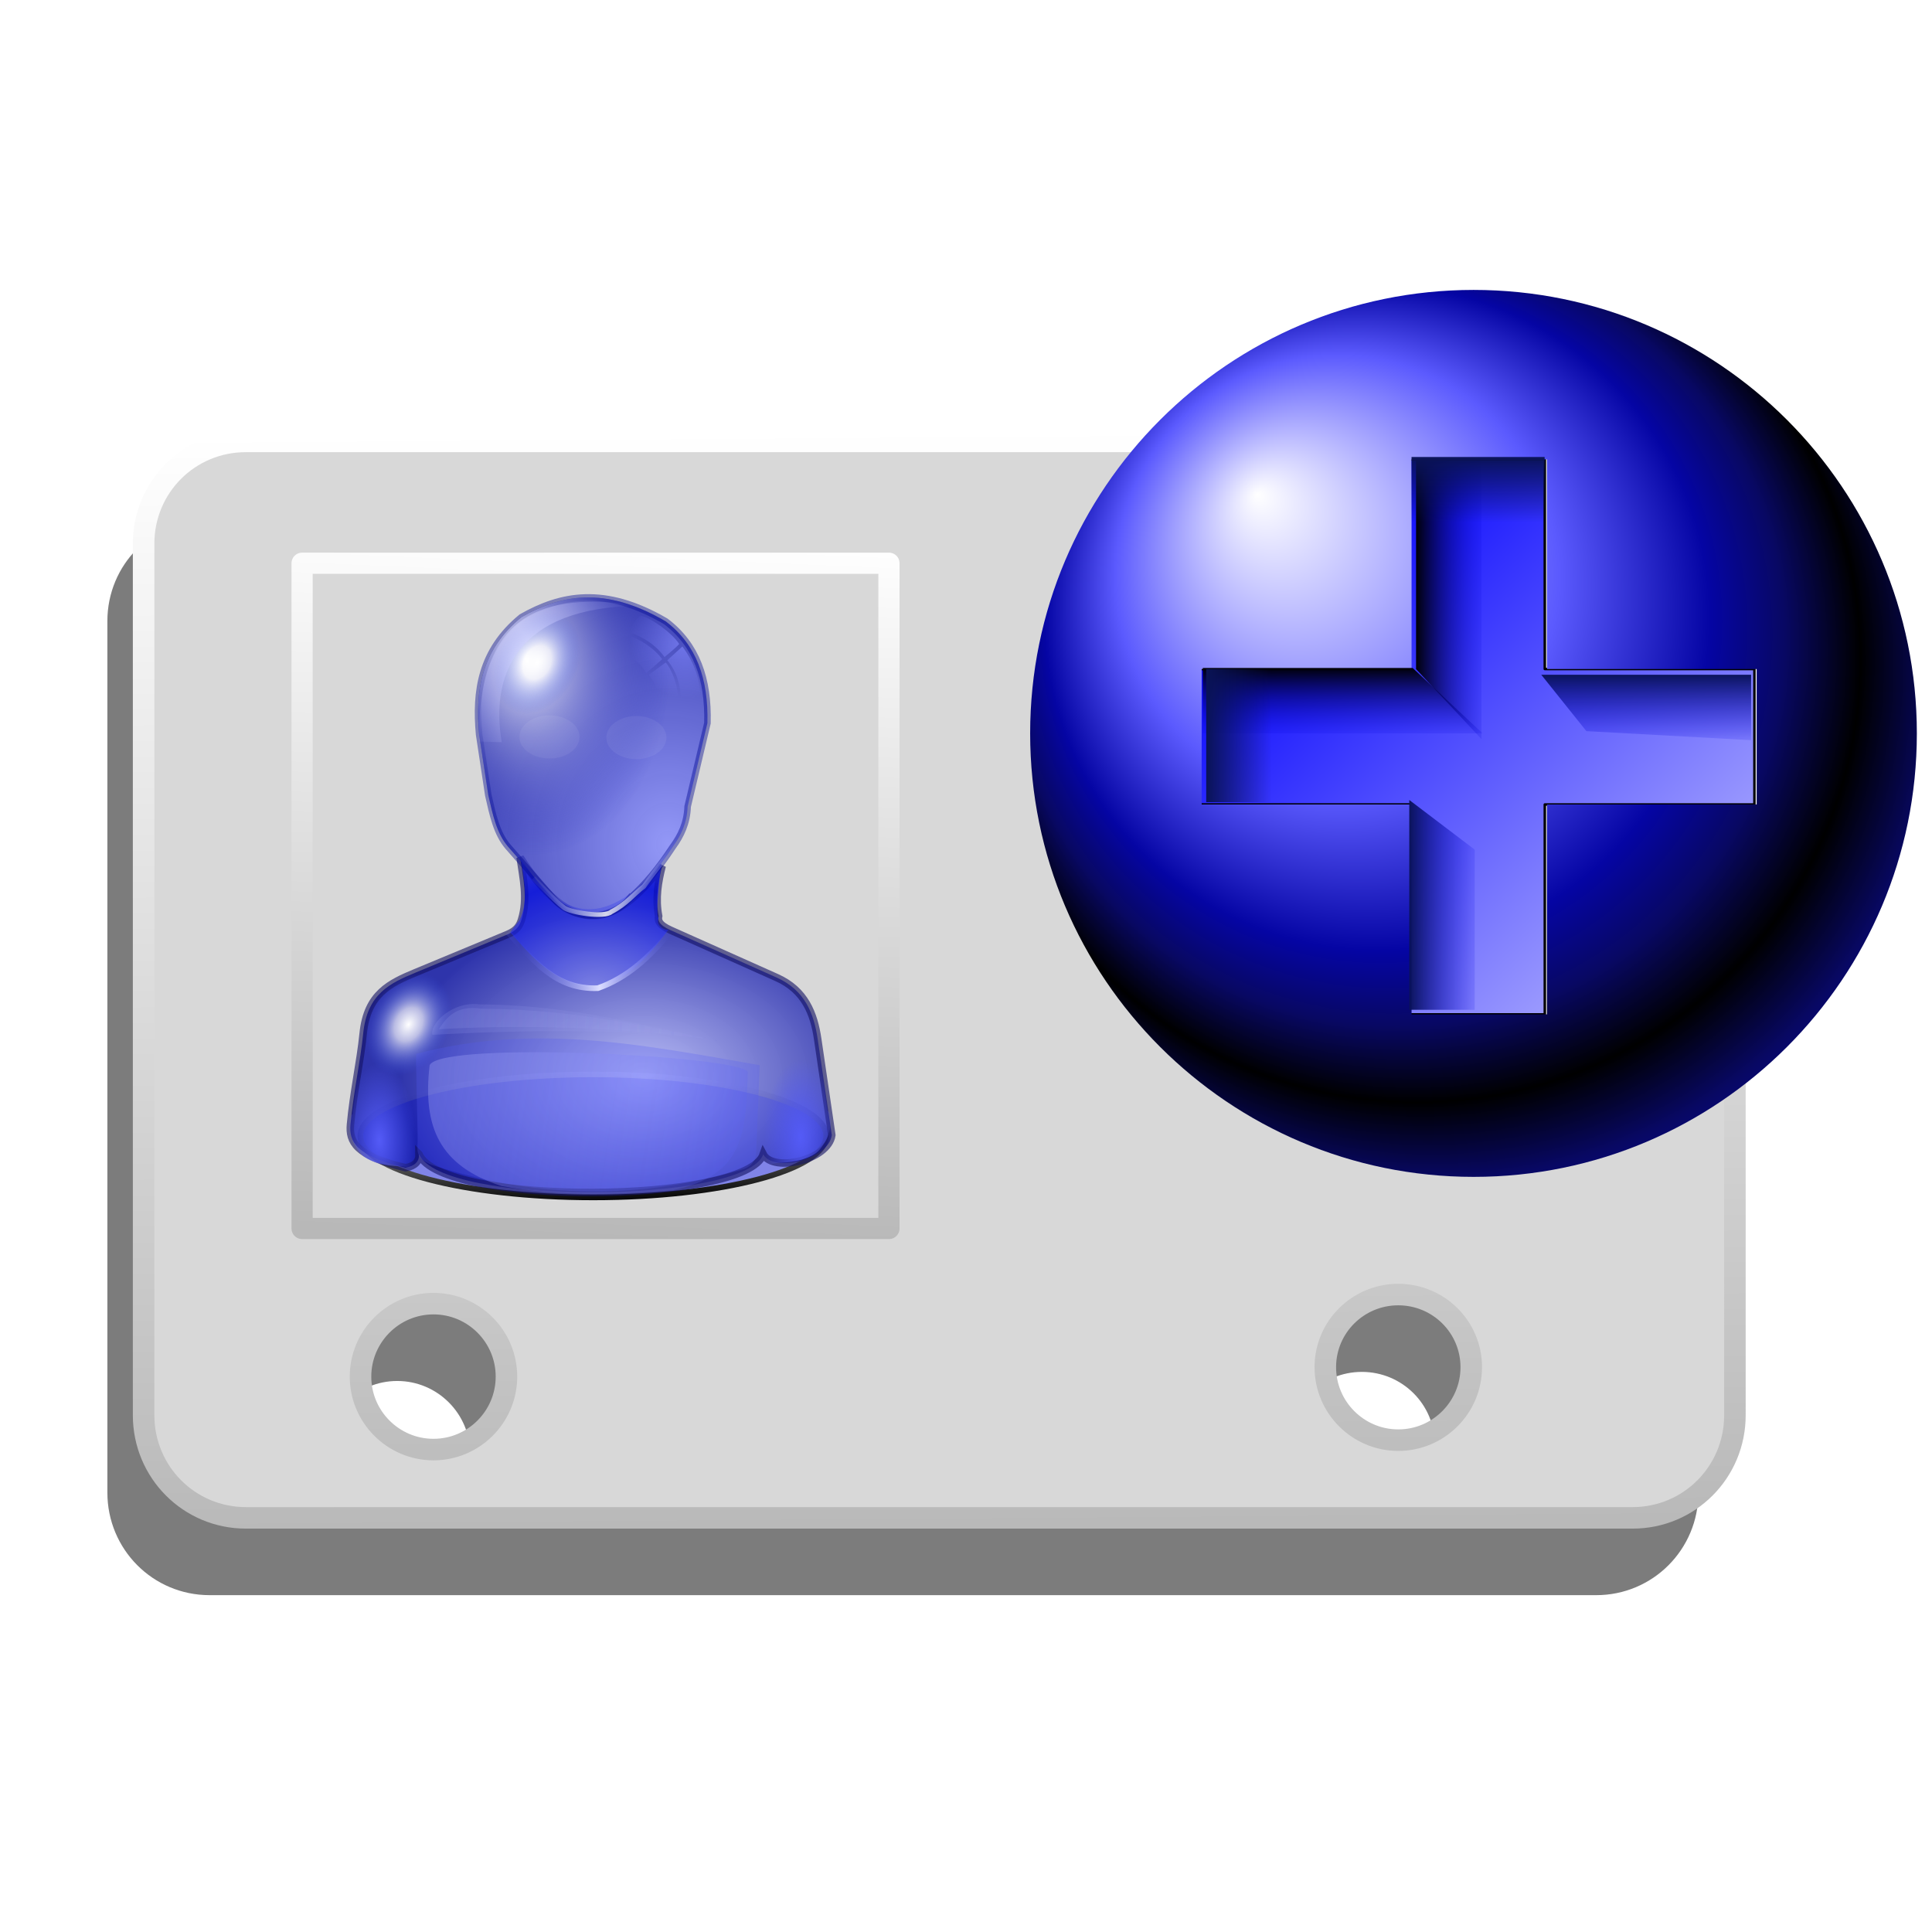 <?xml version="1.0" encoding="UTF-8" standalone="no"?>
<svg xmlns:dc="http://purl.org/dc/elements/1.1/" xmlns:cc="http://creativecommons.org/ns#" xmlns:rdf="http://www.w3.org/1999/02/22-rdf-syntax-ns#" xmlns:svg="http://www.w3.org/2000/svg" xmlns="http://www.w3.org/2000/svg" xmlns:xlink="http://www.w3.org/1999/xlink" xmlns:sodipodi="http://sodipodi.sourceforge.net/DTD/sodipodi-0.dtd" xmlns:inkscape="http://www.inkscape.org/namespaces/inkscape" inkscape:output_extension="org.inkscape.output.svg.inkscape" sodipodi:docname="contact-new.svg" version="1.0" height="256" width="256" inkscape:version="1.0 (4035a4f, 2020-05-01)" sodipodi:version="0.32" id="svg2482">
 <defs id="defs2485">
  <linearGradient id="linearGradient3511" inkscape:collect="always">
   <stop id="stop3513" stop-color="#b8b8b8" stop-opacity="1"/>
   <stop id="stop3515" offset="1" stop-color="#ffffff" stop-opacity="1"/>
  </linearGradient>
  <filter id="filter3593" inkscape:collect="always">
   <feGaussianBlur id="feGaussianBlur3595" stdDeviation="2.293" inkscape:collect="always"/>
  </filter>
  <linearGradient inkscape:collect="always" id="linearGradient3387">
   <stop id="stop3389" stop-color="#000000" stop-opacity="1"/>
   <stop offset="1" id="stop3391" stop-color="#ffffff" stop-opacity="1"/>
  </linearGradient>
  <linearGradient y2="48.29" x2="103.62" y1="175.8" x1="104.56" gradientTransform="matrix(1.156,0,0,1.156,-13.873,1.231)" gradientUnits="userSpaceOnUse" id="linearGradient3376" xlink:href="#linearGradient3511" inkscape:collect="always"/>
  <linearGradient y2="62.815" x2="84.85" y1="129.59" x1="81.926" gradientTransform="matrix(1.403,0,0,1.403,-36.06,-17.685)" gradientUnits="userSpaceOnUse" id="linearGradient3394" xlink:href="#linearGradient3511" inkscape:collect="always"/>
  <linearGradient inkscape:collect="always" id="linearGradient1579">
   <stop id="stop1575" stop-color="#d5d7eb" stop-opacity="1"/>
   <stop offset="1" id="stop1577" stop-color="#7d88f3" stop-opacity="0"/>
  </linearGradient>
  <linearGradient inkscape:collect="always" id="linearGradient1569">
   <stop id="stop1565" stop-color="#dcdeff" stop-opacity="1"/>
   <stop offset="1" id="stop1567" stop-color="#5159e8" stop-opacity="0"/>
  </linearGradient>
  <linearGradient inkscape:collect="always" id="linearGradient1551">
   <stop id="stop1547" stop-color="#8288ff" stop-opacity="0.653"/>
   <stop offset="1" id="stop1549" stop-color="#8288ff" stop-opacity="0"/>
  </linearGradient>
  <linearGradient inkscape:collect="always" id="linearGradient1523">
   <stop id="stop1519" stop-color="#d0d2ff" stop-opacity="0.627"/>
   <stop offset="1" id="stop1521" stop-color="#b2b5ff" stop-opacity="0"/>
  </linearGradient>
  <linearGradient inkscape:collect="always" id="linearGradient1511">
   <stop id="stop1507" stop-color="#b2b5ff" stop-opacity="0.142"/>
   <stop offset="1" id="stop1509" stop-color="#b2b5ff" stop-opacity="0"/>
  </linearGradient>
  <linearGradient inkscape:collect="always" id="linearGradient1497">
   <stop id="stop1493" stop-color="#545bf7" stop-opacity="1"/>
   <stop offset="1" id="stop1495" stop-color="#545bf7" stop-opacity="0"/>
  </linearGradient>
  <linearGradient inkscape:collect="always" id="linearGradient1478">
   <stop id="stop1474" stop-color="#b2b5ff" stop-opacity="0.306"/>
   <stop offset="1" id="stop1476" stop-color="#545bf7" stop-opacity="0.209"/>
  </linearGradient>
  <linearGradient inkscape:collect="always" id="linearGradient863">
   <stop id="stop859" stop-color="#ffffff" stop-opacity="1"/>
   <stop id="stop867" offset="0.326" stop-color="#ffffff" stop-opacity="0.671"/>
   <stop offset="1" id="stop861" stop-color="#3555f0" stop-opacity="0"/>
  </linearGradient>
  <linearGradient id="linearGradient851" inkscape:collect="always">
   <stop id="stop847" stop-color="#ffffff" stop-opacity="1"/>
   <stop offset="0.072" id="stop853" stop-color="#ffffff" stop-opacity="0.831"/>
   <stop id="stop849" offset="1" stop-color="#080fa7" stop-opacity="0"/>
  </linearGradient>
  <linearGradient inkscape:collect="always" id="linearGradient839">
   <stop id="stop835" stop-color="#afb3ff" stop-opacity="0.749"/>
   <stop offset="1" id="stop837" stop-color="#00079f" stop-opacity="0.787"/>
  </linearGradient>
  <linearGradient inkscape:collect="always" id="linearGradient1486">
   <stop id="stop1482" stop-color="#8288ff" stop-opacity="0.796"/>
   <stop offset="1" id="stop1484" stop-color="#080fa7" stop-opacity="0.761"/>
  </linearGradient>
  <linearGradient inkscape:collect="always" id="linearGradient1466">
   <stop id="stop1462" stop-color="#8a8ff8" stop-opacity="0.5"/>
   <stop offset="1" id="stop1464" stop-color="#000bff" stop-opacity="0.534"/>
  </linearGradient>
  <linearGradient inkscape:collect="always" xlink:href="#linearGradient3387" id="linearGradient1454" x1="33.06" y1="294.74" x2="32.602" y2="280.25" gradientUnits="userSpaceOnUse" gradientTransform="translate(0,0.453)"/>
  <radialGradient inkscape:collect="always" xlink:href="#linearGradient1466" id="radialGradient1478" cx="32.98" cy="273.41" fx="32.98" fy="273.41" r="8.452" gradientTransform="matrix(1.696,-0.073,0.058,1.352,-38.947,-95.238)" gradientUnits="userSpaceOnUse" spreadMethod="reflect"/>
  <radialGradient inkscape:collect="always" xlink:href="#linearGradient1486" id="radialGradient1488" cx="40.739" cy="254.17" fx="40.739" fy="254.17" r="12.598" gradientTransform="matrix(0.086,-2.161,1.877,0.075,-439.762,325.681)" gradientUnits="userSpaceOnUse"/>
  <radialGradient inkscape:collect="always" xlink:href="#linearGradient839" id="radialGradient841" cx="38.22" cy="284.02" fx="38.22" fy="284.02" r="26.11" gradientTransform="matrix(1,0,0,0.697,0,83.672)" gradientUnits="userSpaceOnUse"/>
  <radialGradient inkscape:collect="always" xlink:href="#linearGradient851" id="radialGradient845" gradientUnits="userSpaceOnUse" gradientTransform="matrix(-1.206,0.085,-0.117,-1.651,114.244,638.818)" cx="49.5" cy="245.85" fx="49.5" fy="245.85" r="12.598"/>
  <radialGradient inkscape:collect="always" xlink:href="#linearGradient863" id="radialGradient865" cx="26.565" cy="237.61" fx="26.565" fy="237.61" r="4.302" gradientTransform="matrix(1,0,0,1.342,107.613,-121.283)" gradientUnits="userSpaceOnUse"/>
  <radialGradient inkscape:collect="always" xlink:href="#linearGradient863" id="radialGradient1468" gradientUnits="userSpaceOnUse" gradientTransform="matrix(1,0,0,1.342,113.426,-80.689)" cx="26.565" cy="237.61" fx="26.565" fy="237.61" r="4.302"/>
  <linearGradient inkscape:collect="always" xlink:href="#linearGradient1478" id="linearGradient1480" x1="-42.08" y1="281.1" x2="-7.263" y2="286.45" gradientUnits="userSpaceOnUse" gradientTransform="translate(58.262,-0.302)"/>
  <radialGradient inkscape:collect="always" xlink:href="#linearGradient1497" id="radialGradient1499" cx="10.02" cy="285.57" fx="10.02" fy="285.57" r="3.922" gradientTransform="matrix(1,0,0,2.109,0,-313.92)" gradientUnits="userSpaceOnUse"/>
  <radialGradient inkscape:collect="always" xlink:href="#linearGradient1497" id="radialGradient1503" gradientUnits="userSpaceOnUse" gradientTransform="matrix(-1,0,0,2.109,65.022,-314.297)" cx="10.02" cy="285.57" fx="10.02" fy="285.57" r="3.922"/>
  <linearGradient inkscape:collect="always" xlink:href="#linearGradient1511" id="linearGradient1513" x1="-41.24" y1="277.12" x2="-12.579" y2="277.87" gradientUnits="userSpaceOnUse" gradientTransform="translate(59.997,-1.811)"/>
  <linearGradient inkscape:collect="always" xlink:href="#linearGradient1523" id="linearGradient1525" x1="-31.08" y1="237.58" x2="-21.489" y2="231.54" gradientUnits="userSpaceOnUse" spreadMethod="reflect" gradientTransform="translate(58.035,-0.83)"/>
  <radialGradient inkscape:collect="always" xlink:href="#linearGradient1551" id="radialGradient1553" cx="-16.179" cy="235.02" fx="-16.179" fy="235.02" r="4.623" gradientTransform="matrix(-0.99,0.761,-0.795,-1.034,154.717,490.309)" gradientUnits="userSpaceOnUse"/>
  <radialGradient inkscape:collect="always" xlink:href="#linearGradient1551" id="radialGradient1555" gradientUnits="userSpaceOnUse" gradientTransform="matrix(-0.99,0.761,-0.795,-1.034,154.717,490.309)" cx="-16.179" cy="235.02" fx="-16.179" fy="235.02" r="4.623"/>
  <radialGradient inkscape:collect="always" xlink:href="#linearGradient1551" id="radialGradient1557" gradientUnits="userSpaceOnUse" gradientTransform="matrix(-0.99,0.761,-0.795,-1.034,154.717,490.309)" cx="-16.179" cy="235.02" fx="-16.179" fy="235.02" r="4.623"/>
  <radialGradient inkscape:collect="always" xlink:href="#linearGradient1551" id="radialGradient1559" gradientUnits="userSpaceOnUse" gradientTransform="matrix(-0.99,0.761,-0.795,-1.034,154.717,490.309)" cx="-16.179" cy="235.02" fx="-16.179" fy="235.02" r="4.623"/>
  <radialGradient inkscape:collect="always" xlink:href="#linearGradient1551" id="radialGradient1561" gradientUnits="userSpaceOnUse" gradientTransform="matrix(-0.99,0.761,-0.795,-1.034,154.717,490.309)" cx="-16.179" cy="235.02" fx="-16.179" fy="235.02" r="4.623"/>
  <linearGradient inkscape:collect="always" xlink:href="#linearGradient1569" id="linearGradient1571" x1="33.36" y1="269.59" x2="41.44" y2="269.06" gradientUnits="userSpaceOnUse" spreadMethod="reflect"/>
  <linearGradient inkscape:collect="always" xlink:href="#linearGradient1579" id="linearGradient1581" x1="34" y1="260.75" x2="42.31" y2="260.22" gradientUnits="userSpaceOnUse" spreadMethod="reflect"/>
  <filter inkscape:collect="always" id="filter1583" x="-0.015" width="1.03" y="-0.057" height="1.115" color-interpolation-filters="sRGB">
   <feGaussianBlur inkscape:collect="always" stdDeviation="0.314" id="feGaussianBlur1585"/>
  </filter>
  <linearGradient y2="277.87" x2="-12.579" y1="277.12" x1="-41.24" gradientTransform="translate(59.997,-1.811)" gradientUnits="userSpaceOnUse" id="linearGradient1408" xlink:href="#linearGradient1511" inkscape:collect="always"/>
  <linearGradient inkscape:collect="always" id="linearGradient2886-1">
   <stop id="stop2888-2" stop-color="#0200fe" stop-opacity="1"/>
   <stop offset="1" id="stop2890-7" stop-color="#b3b2fe" stop-opacity="1"/>
  </linearGradient>
  <linearGradient inkscape:collect="always" id="linearGradient2874-0">
   <stop id="stop2876-9" stop-color="#0a1356" stop-opacity="1"/>
   <stop offset="1" id="stop2878-3" stop-color="#0a1356" stop-opacity="0"/>
  </linearGradient>
  <linearGradient id="linearGradient2866-6" inkscape:collect="always">
   <stop id="stop2868-0" stop-color="#0a1356" stop-opacity="1"/>
   <stop id="stop2870-6" offset="1" stop-color="#0200fe" stop-opacity="0"/>
  </linearGradient>
  <linearGradient inkscape:collect="always" id="linearGradient2845-2">
   <stop id="stop2847-6" stop-color="black" stop-opacity="1"/>
   <stop offset="1" id="stop2849-1" stop-color="#0200fe" stop-opacity="0"/>
  </linearGradient>
  <linearGradient id="linearGradient2760-8">
   <stop id="stop2762-7" stop-color="white" stop-opacity="1"/>
   <stop id="stop2768-9" offset="0.5" stop-color="#5b5afe" stop-opacity="1"/>
   <stop id="stop2772-2" offset="0.75" stop-color="#0505a4" stop-opacity="1"/>
   <stop offset="0.875" id="stop2776-0" stop-color="#080863" stop-opacity="1"/>
   <stop offset="1" id="stop2764-2" stop-color="black" stop-opacity="1"/>
  </linearGradient>
  <radialGradient inkscape:collect="always" xlink:href="#linearGradient2760-8" id="radialGradient2766" cx="59.27" cy="55.31" fx="39.836" fy="35.32" r="53.799" gradientUnits="userSpaceOnUse" spreadMethod="reflect"/>
  <linearGradient inkscape:collect="always" xlink:href="#linearGradient2845-2" id="linearGradient2851" x1="58.988" y1="43.811" x2="68.32" y2="43.811" gradientUnits="userSpaceOnUse"/>
  <linearGradient inkscape:collect="always" xlink:href="#linearGradient2845-2" id="linearGradient2856" gradientUnits="userSpaceOnUse" x1="58.988" y1="43.811" x2="68.32" y2="43.811" gradientTransform="matrix(0,1,1,0,2.185,-2.732)"/>
  <linearGradient inkscape:collect="always" xlink:href="#linearGradient2866-6" id="linearGradient2860" gradientUnits="userSpaceOnUse" gradientTransform="rotate(90,66.393,64.482)" x1="58.988" y1="43.811" x2="68.32" y2="43.811"/>
  <linearGradient inkscape:collect="always" xlink:href="#linearGradient2866-6" id="linearGradient2864" gradientUnits="userSpaceOnUse" x1="58.988" y1="43.811" x2="68.32" y2="43.811" gradientTransform="matrix(1,0,0,-1,-0.821,128.964)"/>
  <linearGradient inkscape:collect="always" xlink:href="#linearGradient2874-0" id="linearGradient2880" x1="33.676" y1="64.62" x2="41.615" y2="64.62" gradientUnits="userSpaceOnUse"/>
  <linearGradient inkscape:collect="always" xlink:href="#linearGradient2874-0" id="linearGradient2884" gradientUnits="userSpaceOnUse" x1="33.676" y1="64.62" x2="41.615" y2="64.62" gradientTransform="translate(-2.869,-131.285)"/>
  <linearGradient inkscape:collect="always" xlink:href="#linearGradient2886-1" id="linearGradient2892" x1="44.47" y1="39.577" x2="95.14" y2="92.69" gradientUnits="userSpaceOnUse"/>
 </defs>
 <sodipodi:namedview inkscape:window-maximized="1" inkscape:document-rotation="0" inkscape:current-layer="svg2482" inkscape:window-y="0" inkscape:window-x="0" inkscape:cy="128" inkscape:cx="128" inkscape:zoom="3.46875" showgrid="false" id="base" pagecolor="#ffffff" bordercolor="#666666" borderopacity="1.0" objecttolerance="10.0" gridtolerance="10.0" guidetolerance="10.0" inkscape:pageopacity="0.0" inkscape:pageshadow="2" inkscape:window-width="1920" inkscape:window-height="1056"/>
 <path transform="matrix(1.156,0,0,1.156,-13.873,1.231)" d="m 36.025,58.411 c -6.5,0 -11.716,5.216 -11.716,11.716 v 99.896 c 0,6.5 5.216,11.755 11.716,11.755 H 194.964 c 6.5,0 11.716,-5.255 11.716,-11.755 V 70.128 c 0,-6.5 -5.216,-11.716 -11.716,-11.716 z M 168.102,156.187 c 4.612,0 8.363,3.713 8.363,8.325 1e-5,4.612 -3.751,8.363 -8.363,8.363 -4.612,0 -8.363,-3.751 -8.363,-8.363 0,-4.612 3.751,-8.325 8.363,-8.325 z m -110.571,1.041 c 4.612,0 8.363,3.751 8.363,8.363 2e-6,4.612 -3.751,8.363 -8.363,8.363 -4.612,0 -8.363,-3.751 -8.363,-8.363 -2e-6,-4.612 3.751,-8.363 8.363,-8.363 z" id="path3591" stroke-dasharray="none" stroke-opacity="1" fill="#000000" filter="url(#filter3593)" stroke="none" stroke-linejoin="round" fill-opacity="0.513" stroke-linecap="round" stroke-width="2.467" stroke-dashoffset="0" stroke-miterlimit="4"/>
 <path id="rect2493" d="m 32.575,58.488 c -7.515,0 -13.546,6.031 -13.546,13.546 V 187.532 c 0,7.515 6.031,13.591 13.546,13.591 h 183.764 c 7.515,0 13.546,-6.075 13.546,-13.591 V 72.034 c 0,-7.515 -6.031,-13.546 -13.546,-13.546 z M 185.28,171.535 c 5.332,0 9.669,4.292 9.669,9.625 10e-6,5.332 -4.337,9.669 -9.669,9.669 -5.332,0 -9.669,-4.337 -9.669,-9.669 0,-5.332 4.337,-9.625 9.669,-9.625 z m -127.841,1.203 c 5.332,0 9.669,4.337 9.669,9.669 3e-6,5.332 -4.337,9.669 -9.669,9.669 -5.332,0 -9.669,-4.337 -9.669,-9.669 -2e-6,-5.332 4.337,-9.669 9.669,-9.669 z" stroke-dasharray="none" stroke-opacity="1" fill="#d8d8d8" stroke="url(#linearGradient3376)" stroke-linejoin="round" fill-opacity="1" stroke-linecap="round" stroke-width="2.852" stroke-dashoffset="0" stroke-miterlimit="4"/>
 <rect y="74.63" x="40.03" height="88.15" width="77.76" id="rect3509" stroke-dasharray="none" stroke-opacity="1" fill="#d8d8d8" stroke="url(#linearGradient3394)" stroke-linejoin="round" fill-opacity="1" stroke-linecap="round" stroke-width="2.807" stroke-dashoffset="0" stroke-miterlimit="4"/>
 <g inkscape:label="Layer 1" id="layer1" transform="matrix(1.241,0,0,1.241,37.825,-206.733)">
  <ellipse id="path1444" cx="32.866" cy="287.87" rx="24.867" ry="6.566" opacity="1" stroke-dasharray="none" stroke-opacity="1" fill="#000bff" filter="url(#filter1583)" fill-rule="evenodd" stroke="url(#linearGradient1454)" stroke-linejoin="round" fill-opacity="0.407" stroke-linecap="round" stroke-width="0.6" stroke-dashoffset="0" stroke-miterlimit="4"/>
  <path d="m 14.264,289.83 c 2.402,5.576 34.929,5.302 36.753,0 1.024,1.956 6.932,0.646 7.32,-2.038 l -1.509,-10.264 c -0.399,-2.712 -1.356,-5.216 -4.377,-6.566 L 41.13,265.907 c -1.316,-0.588 -1.375,-1.08 -1.283,-1.509 -0.362,-1.908 -0.057,-3.649 0.377,-5.358 -4.297,5.548 -8.884,8.858 -15.169,-0.906 0.314,2.214 0.846,4.384 0.151,6.641 -0.183,0.593 -0.462,1.15 -1.509,1.585 l -9.811,4.075 c -2.708,1.125 -5.159,2.249 -5.585,6.49 -0.303,3.024 -1.051,6.346 -1.358,9.735 -0.162,1.791 0.537,3.351 5.887,4.604 0.981,-0.176 1.459,-0.654 1.434,-1.434 z" id="path1446" inkscape:connector-curvature="0" sodipodi:nodetypes="cccssscccssssscc" stroke-dasharray="none" stroke-opacity="0.616" fill="url(#radialGradient841)" stroke="#141363" stroke-linejoin="miter" fill-opacity="1" stroke-linecap="butt" stroke-width="0.8" stroke-miterlimit="4"/>
  <path d="m 25.131,258.285 c 3.978,5.975 8.636,8.102 15.018,0.453 0,0 -0.755,5.66 -0.302,5.887 -0.403,0.797 0.767,1.4 1.057,1.208 -1.97,2.659 -4.07,5.188 -7.622,6.264 -4.568,-0.38 -6.863,-3.239 -9.283,-5.962 l 0.981,-1.283 c 1.012,-2.051 0.495,-4.321 0.151,-6.566 z" id="path1460" inkscape:connector-curvature="0" sodipodi:nodetypes="cccccccc" stroke-opacity="1" fill="url(#radialGradient1478)" stroke="none" stroke-linejoin="miter" fill-opacity="1" stroke-linecap="butt" stroke-width="0.265"/>
  <path d="m 36.678,262.586 c -1.987,2.442 -6.126,2.274 -8.075,-0.075 l -4.83,-5.509 c -1.241,-1.434 -1.653,-3.49 -2.113,-5.509 l -0.981,-6.49 c -0.42,-4.578 0.157,-8.948 4.528,-12.528 4.159,-2.362 8.84,-3.376 15.396,0.453 3.295,2.491 4.572,6.135 4.453,10.867 L 42.942,252.7 c -0.062,1.784 -0.723,3.118 -1.585,4.302 -1.559,2.368 -2.922,4.008 -4.679,5.585 z" id="path1480" inkscape:connector-curvature="0" sodipodi:nodetypes="ccccccccccc" stroke-dasharray="none" stroke-opacity="0.433" fill="url(#radialGradient1488)" stroke="#01078f" stroke-linejoin="miter" fill-opacity="1" stroke-linecap="butt" stroke-width="0.7" stroke-miterlimit="4"/>
  <path sodipodi:nodetypes="ccccccccccc" inkscape:connector-curvature="0" id="path843" d="m 34.791,261.605 c -1.987,2.442 -4.239,3.255 -6.188,0.906 l -4.83,-5.509 c -1.241,-1.434 -1.653,-3.49 -2.113,-5.509 l -0.981,-6.49 c -0.42,-4.578 0.157,-8.948 4.528,-12.528 4.159,-2.362 8.84,-3.376 15.396,0.453 3.295,2.491 4.572,6.135 4.453,10.867 l -4.226,7.924 c -0.062,1.784 -1.1,3.344 -1.962,4.528 -1.559,2.368 -2.319,3.782 -4.075,5.358 z" stroke-dasharray="none" stroke-opacity="0.433" fill="url(#radialGradient845)" stroke="none" stroke-linejoin="miter" fill-opacity="1" stroke-linecap="butt" stroke-width="0.7" stroke-miterlimit="4"/>
  <ellipse id="path857" cx="134.18" cy="197.61" rx="4.302" ry="5.773" transform="rotate(27.718)" opacity="1" stroke-dasharray="none" stroke-opacity="0.682" fill="url(#radialGradient865)" fill-rule="evenodd" stroke="none" stroke-linejoin="round" fill-opacity="1" stroke-linecap="round" stroke-width="0.935" stroke-dashoffset="0" stroke-miterlimit="4"/>
  <ellipse transform="rotate(27.718)" ry="5.773" rx="4.302" cy="238.2" cx="139.99" id="ellipse1466" opacity="1" stroke-dasharray="none" stroke-opacity="0.682" fill="url(#radialGradient1468)" fill-rule="evenodd" stroke="none" stroke-linejoin="round" fill-opacity="1" stroke-linecap="round" stroke-width="0.935" stroke-dashoffset="0" stroke-miterlimit="4"/>
  <path d="m 13.962,279.114 c -0.075,0.755 0.184,8.262 0.151,9.358 -0.032,1.052 -0.274,1.942 1.962,2.641 9.622,3.01 20.289,3.955 32.602,0.377 0.88,-0.256 1.535,-0.75 1.585,-1.962 l 0.377,-9.207 c -12.043,-2.105 -24.049,-4.566 -36.678,-1.207 z" id="path1470" inkscape:connector-curvature="0" sodipodi:nodetypes="csssscc" stroke-opacity="1" fill="#545bf7" stroke="none" stroke-linejoin="miter" fill-opacity="0.254" stroke-linecap="butt" stroke-width="0.265"/>
  <path d="m 15.396,280.321 c 1.223,-2.656 33.725,-0.975 33.961,0.755 -0.182,6.622 -0.429,10.973 -8,12.603 -6.088,0.483 -12.176,0.66 -18.263,-0.453 -6.671,-2.136 -8.471,-6.343 -7.698,-12.905 z" id="path1472" inkscape:connector-curvature="0" sodipodi:nodetypes="ccccc" stroke-opacity="1" fill="url(#linearGradient1480)" stroke="none" stroke-linejoin="miter" fill-opacity="1" stroke-linecap="butt" stroke-width="0.265"/>
  <path d="m 8.528,275.114 -1.358,10.415 c -1.003,0.752 -6.479e-4,3.735 1.283,4.604 1.514,1.024 3.924,0.981 3.924,0.981 0.927,0.076 1.595,0.731 1.962,-1.283 l -0.453,-10.641" id="path1482" inkscape:connector-curvature="0" sodipodi:nodetypes="ccsccc" stroke-opacity="1" fill="url(#radialGradient1499)" stroke="none" stroke-linejoin="miter" fill-opacity="1" stroke-linecap="butt" stroke-width="0.265"/>
  <path sodipodi:nodetypes="ccsccc" inkscape:connector-curvature="0" id="path1501" d="m 56.494,274.737 1.358,10.415 c 1.003,0.752 6.48e-4,3.735 -1.283,4.604 -1.514,1.024 -3.924,0.981 -3.924,0.981 -0.927,0.076 -1.595,0.731 -1.962,-1.283 l 0.453,-10.641" stroke-opacity="1" fill="url(#radialGradient1503)" stroke="none" stroke-linejoin="miter" fill-opacity="1" stroke-linecap="butt" stroke-width="0.265"/>
  <path d="m 16.377,276.473 c 0.82,-1.234 1.828,-2.588 4.528,-2.189 10.263,0.061 18.131,2.038 26.489,3.622 -9.056,-1.53 -20.678,-2.003 -31.018,-1.434 z" id="path1505" inkscape:connector-curvature="0" sodipodi:nodetypes="cccc" stroke-opacity="1" fill="url(#linearGradient1408)" stroke="none" stroke-linejoin="miter" fill-opacity="1" stroke-linecap="butt" stroke-width="0.265"/>
  <path sodipodi:nodetypes="cccc" inkscape:connector-curvature="0" id="path1515" d="m 15.697,277.076 c -0.309,-1.234 2.228,-3.644 5.056,-3.245 10.263,0.061 18.282,2.49 26.64,4.075 -9.056,-1.53 -21.358,-1.4 -31.697,-0.83 z" stroke-opacity="1" fill="url(#linearGradient1513)" stroke="none" stroke-linejoin="miter" fill-opacity="1" stroke-linecap="butt" stroke-width="0.265"/>
  <path d="m 37.961,231.267 c -13.479,0.058 -16.075,7.566 -14.867,14.565 l -2.415,-0.075 c -0.269,-14.965 8.352,-15.793 17.282,-14.49 z" id="path1517" inkscape:connector-curvature="0" sodipodi:nodetypes="cccc" stroke-opacity="1" fill="url(#linearGradient1525)" stroke="none" stroke-linejoin="miter" fill-opacity="1" stroke-linecap="butt" stroke-width="0.265"/>
  <g id="g1531" stroke-opacity="0.627" fill="#ffffff" stroke="none" fill-opacity="0.06">
   <ellipse ry="2.302" rx="3.207" cy="245.27" cx="28.19" id="path855" opacity="1" stroke-dasharray="none" stroke-opacity="0.627" fill="#ffffff" fill-rule="evenodd" stroke="none" stroke-linejoin="round" fill-opacity="0.06" stroke-linecap="round" stroke-width="0.622" stroke-dashoffset="0" stroke-miterlimit="4"/>
   <ellipse id="ellipse1527" cx="37.47" cy="245.34" rx="3.207" ry="2.302" opacity="1" stroke-dasharray="none" stroke-opacity="0.627" fill="#ffffff" fill-rule="evenodd" stroke="none" stroke-linejoin="round" fill-opacity="0.06" stroke-linecap="round" stroke-width="0.622" stroke-dashoffset="0" stroke-miterlimit="4"/>
  </g>
  <g id="g1545" transform="translate(58.717,0.216)" fill="url(#radialGradient1553)" stroke="none" fill-opacity="1">
   <path sodipodi:nodetypes="ccccc" inkscape:connector-curvature="0" id="path1533" d="m -16.452,241.833 h 2.038 c 0.142,-2.416 -0.504,-4.56 -1.924,-6.435 l -1.607,1.47 c 1.352,1.655 1.435,3.31 1.494,4.965 z" stroke-dasharray="none" stroke-opacity="1" fill="url(#radialGradient1555)" stroke="none" stroke-linejoin="miter" fill-opacity="1" stroke-linecap="butt" stroke-width="0.1" stroke-miterlimit="4"/>
   <path sodipodi:nodetypes="ccccc" inkscape:connector-curvature="0" id="path1535" d="m -16.68,235.131 c -0.302,0.377 -1.561,1.398 -1.561,1.398 -0.92,-1.275 -2.263,-2.187 -4.024,-2.741 0,0 0.864,-1.232 1.436,-1.69 1.226,0.244 3.485,1.954 4.15,3.033 z" stroke-dasharray="none" stroke-opacity="1" fill="url(#radialGradient1557)" stroke="none" stroke-linejoin="miter" fill-opacity="1" stroke-linecap="butt" stroke-width="0.1" stroke-miterlimit="4"/>
   <path sodipodi:nodetypes="ccccc" inkscape:connector-curvature="0" id="path1537" d="m -18.113,237.103 c 0.893,1.06 1.502,3.257 1.292,4.631 l -2.099,0.022 c 0.102,-1.141 -0.138,-2.26 -0.996,-3.34 z" stroke-dasharray="none" stroke-opacity="1" fill="url(#radialGradient1559)" stroke="none" stroke-linejoin="miter" fill-opacity="1" stroke-linecap="butt" stroke-width="0.1" stroke-miterlimit="4"/>
   <path sodipodi:nodetypes="ccccc" inkscape:connector-curvature="0" id="path1539" d="m -18.491,236.761 c -0.944,-1.278 -2.342,-2.102 -3.945,-2.722 l -1.206,1.616 c 1.689,0.621 2.831,1.485 3.438,2.586 z" stroke-dasharray="none" stroke-opacity="1" fill="url(#radialGradient1561)" stroke="none" stroke-linejoin="miter" fill-opacity="1" stroke-linecap="butt" stroke-width="0.1" stroke-miterlimit="4"/>
  </g>
  <path d="m 23.773,266.133 c 2.612,2.919 5.029,6.152 9.584,5.962 3.058,-1.068 5.593,-3.313 7.849,-6.188" id="path1563" inkscape:connector-curvature="0" sodipodi:nodetypes="ccc" stroke-dasharray="none" stroke-opacity="1" fill="none" stroke="url(#linearGradient1571)" stroke-linejoin="miter" stroke-linecap="butt" stroke-width="0.6" stroke-miterlimit="4"/>
  <path d="m 26.489,260.322 c 0,0 2.102,2.285 3.245,3.17 0.699,0.541 4.335,1.107 5.056,0.453 1.643,-0.861 2.406,-1.898 3.472,-2.717 l 3.849,-5.132" id="path1573" inkscape:connector-curvature="0" sodipodi:nodetypes="csccc" stroke-dasharray="none" stroke-opacity="1" fill="none" stroke="url(#linearGradient1581)" stroke-linejoin="miter" stroke-linecap="butt" stroke-width="0.5" stroke-miterlimit="4"/>
 </g>
 <g transform="matrix(1.092,0,0,1.092,123.055,26.916)" id="g2894">
  <path id="path2840" d="m 58.32,31.094 v 25.438 h -25.469 v 16.438 h 25.469 v 25.469 h 16.438 v -25.469 h 25.438 v -16.438 H 74.757 V 31.094 Z" opacity="1" stroke-dasharray="none" stroke-opacity="1" fill="url(#linearGradient2892)" stroke="#000000" stroke-linejoin="round" fill-opacity="1" stroke-linecap="round" stroke-width="0.3" stroke-miterlimit="4"/>
  <path d="m 66.125,10.531 c -29.697,0 -53.812,24.116 -53.812,53.812 0,29.697 24.116,53.812 53.812,53.812 29.697,0 53.781,-24.116 53.781,-53.812 0,-29.697 -24.084,-53.812 -53.781,-53.812 z m -7.531,20.562 h 16.438 v 25.438 h 25.438 v 16.438 H 75.031 V 98.438 H 58.594 V 72.969 H 33.125 v -16.438 h 25.469 z" id="path1873" opacity="1" stroke-dasharray="none" stroke-opacity="1" fill="url(#radialGradient2766)" stroke="none" stroke-linejoin="round" fill-opacity="1" stroke-linecap="round" stroke-width="2.582" stroke-miterlimit="4"/>
  <path d="M 59.138,31.08 H 67.077 V 65.029 L 59.138,56.542 Z" id="rect2843" sodipodi:nodetypes="ccccc" stroke-opacity="1" fill="url(#linearGradient2851)" stroke="none" stroke-linejoin="round" fill-opacity="1" stroke-linecap="round" stroke-width="0" stroke-miterlimit="4"/>
  <path sodipodi:nodetypes="ccccc" id="path2854" d="M 33.265,56.405 V 64.345 H 67.214 L 58.727,56.405 Z" stroke-opacity="1" fill="url(#linearGradient2856)" stroke="none" stroke-linejoin="round" fill-opacity="1" stroke-linecap="round" stroke-width="0" stroke-miterlimit="4"/>
  <path d="m 99.795,57.227 v 7.94 L 79.808,64.071 74.333,57.227 Z" id="path2858" sodipodi:nodetypes="ccccc" stroke-opacity="1" fill="url(#linearGradient2860)" stroke="none" stroke-linejoin="round" fill-opacity="1" stroke-linecap="round" stroke-width="0" stroke-miterlimit="4"/>
  <path sodipodi:nodetypes="ccccc" id="path2862" d="m 58.316,97.884 h 7.94 V 78.445 l -7.94,-6.023 z" stroke-opacity="1" fill="url(#linearGradient2864)" stroke="none" stroke-linejoin="round" fill-opacity="1" stroke-linecap="round" stroke-width="0" stroke-miterlimit="4"/>
  <rect id="rect2872" width="7.94" height="16.15" x="33.676" y="56.54" opacity="1" stroke-dasharray="none" stroke-opacity="1" fill="url(#linearGradient2880)" stroke="none" stroke-linejoin="round" fill-opacity="1" stroke-linecap="round" stroke-width="0" stroke-miterlimit="4"/>
  <rect y="-74.74" x="30.806" height="16.15" width="7.94" id="rect2882" transform="rotate(90)" opacity="1" stroke-dasharray="none" stroke-opacity="1" fill="url(#linearGradient2884)" stroke="none" stroke-linejoin="round" fill-opacity="1" stroke-linecap="round" stroke-width="0" stroke-miterlimit="4"/>
 </g>
</svg>
